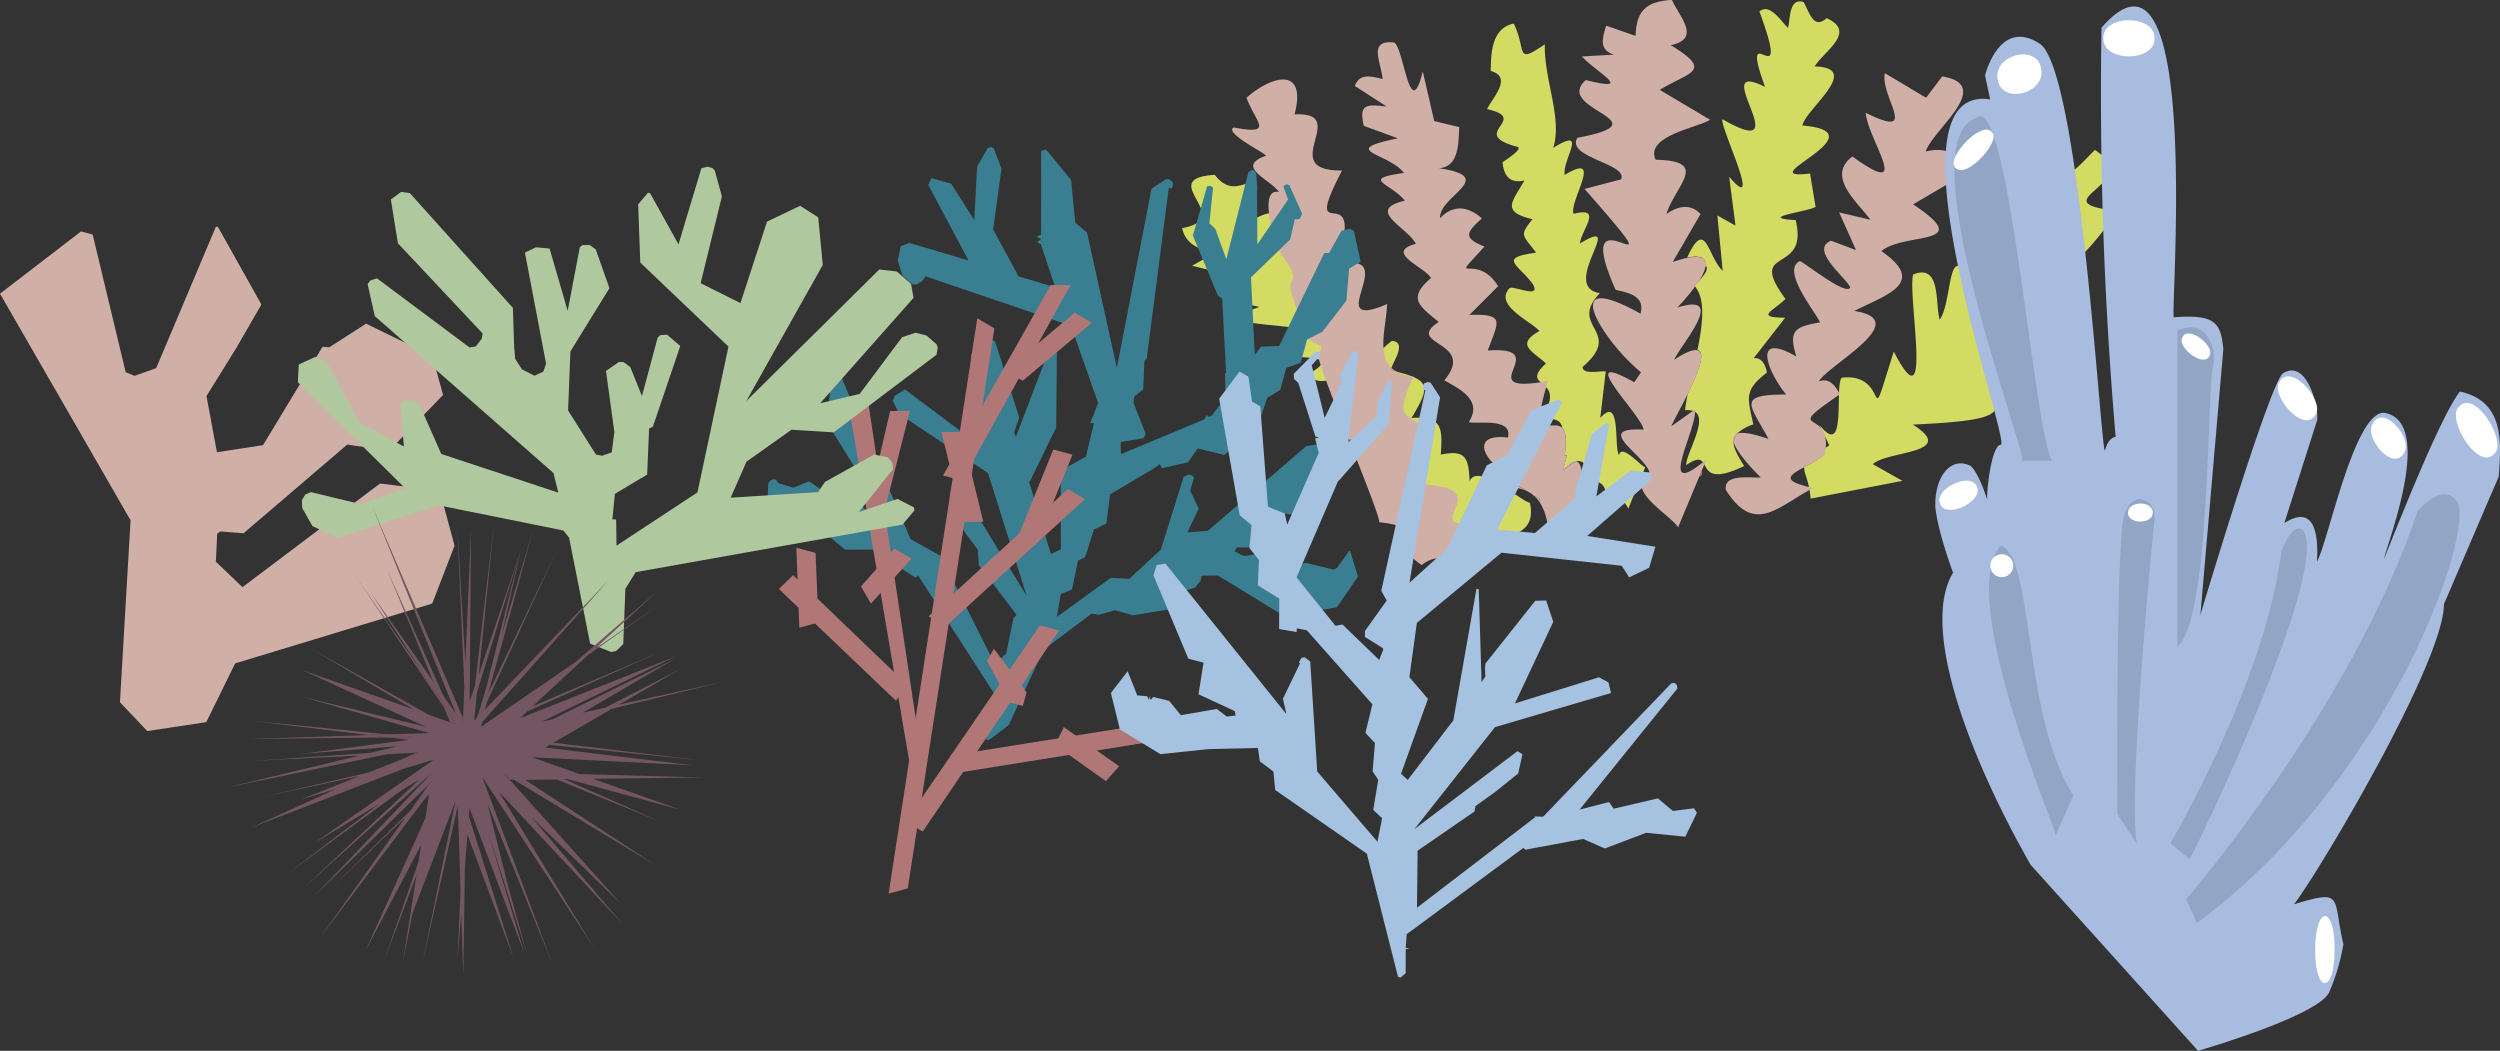 <svg id="Layer_1" data-name="Layer 1" xmlns="http://www.w3.org/2000/svg" xmlns:xlink="http://www.w3.org/1999/xlink" viewBox="0 0 562.76 236.54"><rect x="0" y="0" width="562.76" height="236.54" fill="#333333" stroke="none"/><defs><radialGradient id="radial-gradient" cx="6004.48" cy="-5125.19" r="0.01" gradientTransform="translate(3682 -2699.92) rotate(180) scale(0.55)" gradientUnits="userSpaceOnUse"><stop offset="0" stop-color="#ca9995"/><stop offset="0.51" stop-color="#d0afa7"/><stop offset="1" stop-color="#cac4c1"/></radialGradient><radialGradient id="radial-gradient-2" cx="380.91" cy="59.92" r="0.01" gradientTransform="matrix(1, 0, 0, 1, 0, 0)" xlink:href="#radial-gradient"/><radialGradient id="radial-gradient-3" cx="6043.92" cy="-5056.43" r="0.01" xlink:href="#radial-gradient"/></defs><path d="M463.54,61.16a3.26,3.26,0,0,1,3.83,2.27c-4.31,4.89-9.69,6.12.91,6-4.29,4.8-22.54,8.38-10.69,16-15.8,5.9,2.33,8.83-27,10.15,10.4,6.57-5.9,5.86-9,8.91l6.65,3.75-20.66,4c-.06-.72-.15-1.37-.25-1.94a5.67,5.67,0,0,0-.12-.62h0c-.49-2.4-1.2-3.53-1.06-4.54a23.48,23.48,0,0,0,4.47-2.79,13.12,13.12,0,0,0,.22-1.49l.94-.61-2.2-4.6c4.61,5.87,4.23-1.66,4.38-6.79,0,0,0-.07,0-.1.06-1.77.18-3.24.62-3.74,11.32-1.35,5.23,14.5,11.72-5.88,9,17.46,3.06-12.44,4.35-17.35,6.43-2.62,4.87,6.79,6,10.16,3.1-4.43,1.42-20.34,8.08-6.69-2-24.84,6.62,3.4,8.1-23.43,7.57,12.76,5.24-4.42,7.74-8.89,3.89,9.3,5.14,6.67,11,.81,11.69,7.74-13.23,11.68,5.12,13.74C474.07,51.32,468.05,59.48,463.54,61.16Z" style="fill:#d3db62"/><path d="M406.33,109.45v0l0,.94a2,2,0,0,0,0-.22V110c0-.2,0-.43,0-.6a.92.92,0,0,1,0-.24C406.24,109.13,406.27,109.19,406.33,109.45Z" style="fill:#e56e4b"/><path d="M405.72,28.25c18.25,1.57-12.47,12.53,1.73,10.81l1.24,7.49c-1.1,1-13.72,2.46-4.48,3,3.08,12.63-11.31,5.51-2.29,17.74-2.76,2.74-7,4.18-.06,4.22l-7.11,9.13c1.94-.24,2.69,1.69,3,3.22-5.22,4-4.38,5.68-3.06,11.68a9.93,9.93,0,0,0-3.61,2,2.69,2.69,0,0,0-.85,2.13,0,0,0,0,0,0,0c.07,1.38,1,3,2.39,5.23-7.32,3.54-8.12,1.19-9-.37-.11-.18-.21-.36-.32-.51-.56-.72-1.39-.92-3.74.68,0-2.64,4.89-10.18,2-12a2.2,2.2,0,0,0-.56-.24,4.63,4.63,0,0,0-1.69-.11c.13-1.17.35-2.44.62-3.78,0,0,0,0,0,0,2.22-4.47,4.21-9.3,2.17-9.81,1.22-5.87,1.85-11.46-.57-14.29l-.09-.11.71-.78c1.83-2,2.51-3.06,1.75-3.87.17-1.51-.84-2.35-4-1.75l-.11,0c4.25-9.19,4.55-.21,8,3l-1.2-12.46,4.08,2.28-1.43-11c8,9.39-2.43-12-1.49-12.94,17.74,10.23-3.91-14.08,9.57-7.27-6.3-17.37,6.44,4-1.27-17,2.38-2,5,2.4,6.43,3.7.54-1.77.13-6.9,3.52-5.8,1.29,2.14,2.15,6.32,5.19,3.62,6.87,3.1-.57,7.4-2.7,10.86C419.35,15.25,406.53,24.47,405.72,28.25Z" style="fill:#d3db62"/><polygon points="380.7 72.2 381.25 71.2 380.7 72.2 380.7 72.2" style="fill:#e56e4b"/><path d="M382.53,107.35l.6-1.43C383.27,106.7,383,107.17,382.53,107.35Z" style="fill:#e56e4b"/><path d="M396.4,93.05a.3.3,0,0,1,0-.21C396.42,93,396.42,93,396.4,93.05Z" style="fill:#e56e4b"/><path d="M370.35,105.17l-3.81,9.31c-1.58-3-2.62-2.58-4.78-.47-.18-2.41,0-5.1-2.37-5.56a.53.53,0,0,0-.12,0,4.53,4.53,0,0,0-1,0c-.32-2.7-2.13-.66-1.4-3.71a1.77,1.77,0,0,0-2-.9c-1.08.26-2.17,1.39-3.07,2l0,0s.94-3.32.94-3.32a1.65,1.65,0,0,1-.53,0c.51-3.68.18-5.4-.53-6.18-.26-1.51-1.4-2.5-4.88-1.8l-.14,0,.11-.17c2.94-4.26,2.34-6.06,1.25-7.23-.4-.43-.88-.78-1.26-1.14-1-.87-1.35-1.79,1.24-4.2-3.13-2.83-6.91-4.21-1.47-7.29-1.85-2.19-10.44-5.85-6.67-9.69,1.13-.47,7.23,2.55,5.13-.94-3.3-4.44-7.86-5.83.79-7-2.94-4-3.91-3.72-.81-7.53-7.19-1.73-4.54-3.88-1.81-8.73-3.28.73-4.64-1-4.93-4.09.35-.31,4.3-2.69,3.52-3.43-11.72-3,3-6.28-7-8.54,1.18-2.54,5.88-7.16.81-8.6.08-4.16.23-9.61,5.19-10.66,3,6.08.13,9.36,7,4.67-.22,7.93,4,16.58,1.89,23.32,8.11-5.08,1.93,2.81,2.59,6.09,9-5.53.88,6,2,8.75,6.78-1.72,1.7,3.62,1.43,6.68,10.88-6.67-4.84,9.7,4.48,11.18-7.35,7.65,5.6,8.48-3.9,16.61,0,1.87,4.27.79,5.22,1l-1.23,10.49c4.8-5.38,3,6.81,4.23,8.35C365,99.72,369.51,105.09,370.35,105.17Z" style="fill:#d3db62"/><path d="M370.57,102.68l-.23-.29C370.48,102.52,370.57,102.62,370.57,102.68Z" style="fill:#e56e4b"/><path d="M301.87,84.89c-2.74.61-5.72,2-7.12-.81,8.57-5-4.89-2.74-6.48-4.68l4.56-5.07c-2.46-1.67-22.3-.77-9.31-5.24-4.74-1-14.69-3.1-3.86-6.46l-11.32-2.81s5.79-3.26,5.5-3.25c-3.44,0-7-1.51-7.73-5.22,12.38-2.24-6.34-11.13,7.34-12,5.69,7.45,10-5.25,8.74,10.06,6.75-3.9,8.68.44,4.77,6.06a12.85,12.85,0,0,0,4.15-.56C293.31,63,297.58,74.2,301.87,84.89Z" style="fill:#d3db62"/><path d="M331.35,122.33l-.31.08a4.73,4.73,0,0,0,0-1.06,2.61,2.61,0,0,0-.35-1.2h0a2.45,2.45,0,0,0-1.62-1.07,11.35,11.35,0,0,0-2.6-.2c-.52,0-1,0-1.54,0,0-.34,0-.68,0-1h0c0-.29,0-.58,0-.86v0c.42-1.6,2.25-3.77.26-5.28-.27-2.07-1.65-3-6.42-1.89a13,13,0,0,1-.49-3.14c2.19-12.88-3.77-10-4.38-13.39l2.37-6.15-.6-.3c-3.64-1.85-6.16-3.39-6-5.5.11-1.28,1.21-2.76,3.64-4.65,3.64.36,0,4.92-.23,6.62,8.55,2.09,9.38,3.07,4.64,10.75,7-.5,7,2.24,6.61,8.25,5.74-1.2,6.22.82,6.5,6,.95-2.54,4.73-.59,8.12,1.56.87.54,1.71,1.1,2.47,1.6h0c.67.44,1.26.84,1.77,1.14,0,0,0,0,0,0a5.54,5.54,0,0,0,1.21.56,8.61,8.61,0,0,1,.17,1.06h0C345.47,121.53,336.62,120.94,331.35,122.33Z" style="fill:#d3db62"/><path d="M402.77,99.12h0Z" style="fill:url(#radial-gradient)"/><path d="M414,88.74s0,.07,0,.1l0,0Zm-6.64,21.55.79-.43-.91-.19A5.67,5.67,0,0,1,407.35,110.29Zm-1.11-.86c0,.17,0,.4,0,.6v.16a2,2,0,0,1,0,.22l0-.94v0l-.08,0Zm0,.13v.25c0-.12,0-.24,0-.34A.28.28,0,0,1,406.26,109.56ZM396.4,93.05s0-.09,0-.21A.3.3,0,0,0,396.4,93.05Zm-6.13,6.66a2.69,2.69,0,0,1,.85-2.13C390.08,97.85,389.9,98.64,390.27,99.71Z" style="fill:#d0afa7"/><path d="M430.66,46l11.44-6.72c-.88-4.85-4-6.25-8.61-5.19,1.49-4.81,15.57-14.92,3.71-16.89L433.57,22l-9.28-5.53c-1.1,5.45,8.14,15.09-4.32,8.92.48,6.06,11,19.93-3,9.83-6,4.6,1.27,10.33,4.07,14.25L414,47.81l3.8,8.49-5.63-2.11c-4.94,2.06,3.48,8.34,4.32,10.53-.9,2-10.42-5.74-11.35-5.95-4.3,2.08,3.64,11.61,4.56,13.8-5.76,1-7.14,1.85-5.34,7.68-10.46-6-6.12,4-2.27,8.56-11.35,0-8.12,2.24-4,10-3.62-1.25-5.8-1.57-6.94-1.26a2.69,2.69,0,0,0-.85,2.13,0,0,0,0,0,0,0c.71,2.1,3.48,5.26,6.05,7.79-2,.21-8.42-1-7.86,2.8,6.27,10,11.45,4.09,18.89,0a5.67,5.67,0,0,0-.12-.62h0l-.9-.21v0l0,.94V110c0-.2,0-.43,0-.6-5.38-1.39-3.19-2.65-.07-4.31a23.48,23.48,0,0,0,4.47-2.79,13.12,13.12,0,0,0,.22-1.49c.84-8.9-10-3,3.12-12,0,0,0-.07,0-.1-.93-1.9-2.34-3.74-4.67-2.85C411.55,82.1,431,72.07,417.4,70c7.27-3.7,16.51-6.27,6.11-13.47C428.77,52.12,445,55.57,430.66,46ZM396.4,93.05a.3.3,0,0,1,0-.21C396.42,93,396.42,93,396.4,93.05Z" style="fill:#d0afa7"/><path d="M380.93,59.92h0Z" style="fill:url(#radial-gradient-2)"/><path d="M381.22,61.56h0Z" style="fill:url(#radial-gradient-3)"/><path d="M370.34,102.39l.23.29C370.57,102.62,370.48,102.52,370.34,102.39Zm11.22-10.2-.52.37a2.2,2.2,0,0,1,.56.24A3.74,3.74,0,0,0,381.56,92.19Zm-.07-27.75.09.11.62-.89Zm1.87,39.64c.11.15.21.33.32.51l.5-1.19Z" style="fill:#d0afa7"/><path d="M380,58a24.84,24.84,0,0,0-3.48,1s6.27-10.81,6.27-10.81c-2.25-2.48-5.24-1.76-7.69,0,2.13-6.59,9.87-12-2.4-12.23-2.53-5.34,9.62-7.26,12.25-9l-11.33-6.73c6.68-4.09,12.26-4.1,2.47-10.06,7-1.46,1.92-6.41.27-10.19-5.66.35-8,2.28-8.19,8.1l-6.62-2.3c-.82,2.79-1.72,5.42,1.75,6.52l-7.2.41c3.1,3.5,12.21,8.17.87,5.31-7.56,6.74,18.26,9.21-1.91,13-2.6,4.48,11.49,5.8,9.84,9.36l-8.21,2.15c24,27.36-4.35-2.71,7,22.72,3,.67,6.67,1.42,5.59,5.36-13.3-7.41-12.14-1.59-7.53,4.9a0,0,0,0,0,0,0,44.18,44.18,0,0,0,7.64,8.3s-1.5,2.25-1.5,2.25c-14.16-7.94,1.71,7.4,2.1,10.65-11.9-.62.83,6,1.43,10-6.27,3.27,4.82,9.33,6.32,12l4.75-11.37.6-1.43.55-1.33c-.11-.18-.21-.36-.32-.51-10.07,8.12-1.88-6.46-1.76-11.28a2.2,2.2,0,0,0-.56-.24c-1.29.93-4.57,3.26-4.77,3.4.46-1.18,2.13-4.14,3.7-7.29,0,0,0,0,0,0,2.22-4.47,4.21-9.3,2.17-9.81-.89-.23-2.54.36-5.26,2.14,1.66-3.58,12.16-15.33.74-11.77a46.12,46.12,0,0,0,3.95-4.66l-.09-.11.71-.78A10.15,10.15,0,0,0,384,59.79C384.12,58.28,383.11,57.44,380,58Z" style="fill:#d0afa7"/><path d="M370.34,102.39c.14.13.23.23.23.29Z" style="fill:#d0afa7"/><path d="M380.9,59.93h0Z" style="fill:#d0afa7"/><path d="M359.39,108.45l-3.31,15.24c-1.89-3-4.16-4.43-7.21-1.79-.28-3.19-.71-6.36-2.19-8.68,0,0,0,0,0,0a8.61,8.61,0,0,0-.17-1.06,5.54,5.54,0,0,1-1.21-.56s0,0,0,0a6.81,6.81,0,0,0-1.77-1.14h0c-.76-.5-1.6-1.06-2.47-1.6,1-.84,2.3-2,1.58-2.58-4.79,2.56-14.71-9.11-3.2-7.79,1.09-4.48-6.53-3-8.82-3.45,3.16-4.92-1.81-7.36-5.5-9.42,7.43-8.89-9.18-7.9-1.27-13.14-4.37-3.66-7.1-5.27-1.73-9.9-1.35-2.47-10.65-5.75-3.41-7.69-1.82-3.69-11.55-7.61-2.47-9.72-3.13-3.92-10.21-4.88-.19-6.23-3.39-4.52-15.15-5-1.37-7.8L307,28.34c-1.23-5.15.89-4.83,5.15-4.36l-7.16-4.62c1-3,3.95-2.15,6.23-1.57-.18-3.47-3.55-9,2.69-8.2,2.22,1.85,3.48,18.33,6.36,6.47l2.58,11.19,5.64,1.37c-.22,3.31.06,9-4.6,9.24,13.59,2-.06,6.2.28,11.25,3-3.16,6.36-2.66,9.42.06-3.5,3.12-4.36,4.38.57,6.33-8.56,9.48-1.93.81,3.07,8.92l-6.45,6.47c8.39-.33,6.37,1.72,4.13,8,15-1-3.5,9.51,11.88,7.15.38.36.86.71,1.26,1.14-1.15,3.9-1.45,6.06-1.25,7.23l-.11.17.14,0c.53,2.44,3.46.22,4.88,1.8.71.78,1,2.5.53,6.18a1.65,1.65,0,0,0,.53,0s-.94,3.31-.94,3.32l0,0c.9-.63,2-1.76,3.07-2,2.54.72-.08,12.51,4.39,4.65A.53.53,0,0,1,359.39,108.45Z" style="fill:#d0afa7"/><path d="M341,108.84c.87.54,1.71,1.1,2.47,1.6a9.89,9.89,0,0,0-3.33-.77A5.29,5.29,0,0,1,341,108.84Z" style="fill:#d0afa7"/><path d="M346.51,112.15a8.61,8.61,0,0,1,.17,1.06,6.93,6.93,0,0,0-1.38-1.62A5.54,5.54,0,0,0,346.51,112.15Z" style="fill:#d0afa7"/><path d="M346.75,94.4a.7.7,0,0,0,0,.14l-.14,0Z" style="fill:#d0afa7"/><path d="M346.74,86c.53-.07,1.09-.17,1.7-.28-.16.5-.3,1-.44,1.42C347.6,86.74,347.12,86.39,346.74,86Z" style="fill:#d0afa7"/><path d="M354.88,103.77c-1.08.26-2.17,1.39-3.07,2C353.29,104.1,354.25,103.58,354.88,103.77Z" style="fill:#d0afa7"/><path d="M311.76,80.3c-.19,2.11,2.33,3.65,6,5.5l.48-1C314.2,84.34,312.43,82.63,311.76,80.3ZM327,116.84c0,.34,0,.68,0,1,.5,0,1,0,1.54,0C327.51,117.66,327.08,117.3,327,116.84Zm5.44,1.19c-.48,0-.92,0-1.32,0a2.45,2.45,0,0,1,1.62,1.07Q332.54,118.6,332.39,118Zm1,3.3c-.09-.32-.19-.65-.3-1a4.73,4.73,0,0,1,0,1.06Z" style="fill:#d0afa7"/><path d="M328.94,129.58c-2.22-3.78-5.09-5.29-8.93-2.39-8.92-6.14,1.9-8.29-9.57-9.65.73-.93-14.76-37.1-13.76-38.1,2.46-2.46-1.41-1.06-2.64-4.28-1.75-4.56-4.36-10.72-3.36-11.72,1.91-1.91-3-6.35-3.57-8.53-2.06-7.5-2.33-12.34.78-11.69-1.87-2.84-10.05-5.65-2.92-8.16-.25-.69-9.39-5.07-7.29-6.37,9.25,1.69,5.1-.92,2.91-6.68,5.86-5.15,13.63-7,10.82,3.74,13-.66-4.45,12.82,10.7,12.62-9.9,19.05,5.64-.31-1.21,21.27,15.48-3.77-4.14,15.42,11.36,8.8-.19,3.92-1.47,8.52-.5,11.86-.19,2.11,2.33,3.65,6,5.5-1.56,3.45-2,5.31-1.77,6.45.61,3.37,6.57.51,4.38,13.39-.17,1-.39,2.12-.67,3.33,4.25.23,6.49.87,7.58,1.7,2,1.51.16,3.68-.26,5.28v0a1.82,1.82,0,0,0,0,.86h0c0,.34,0,.68,0,1,.5,0,1,0,1.54,0a11.81,11.81,0,0,0,2.6.2,2.45,2.45,0,0,1,1.62,1.07h0c.11.41.24.81.35,1.2a4.73,4.73,0,0,1,0,1.06l.31-.08C334.57,125.33,335.14,128.37,328.94,129.58Z" style="fill:#d0afa7"/><polygon points="235.15 33.69 235.58 33.78 241.11 40.55 242.05 50.13 244.69 52.34 251.41 82.83 259.2 42.52 262.48 40.31 263.22 40.38 263.86 40.87 264.04 41.42 263.9 42.18 263.6 42.46 263.11 42.27 258.13 80.71 257.62 81.23 257.34 87.67 255.33 89.25 255.16 90.73 257.89 97.62 257.42 98.66 252.42 99.47 252.24 99.71 252.34 102.23 271.17 94.36 271.33 93.87 271.43 93.87 271.62 93.51 271.74 93.51 272.14 93.84 272.8 93.54 274.49 91.28 275.93 90.59 275.75 84.03 276.02 83.99 276.02 84.39 275.12 67.22 275.01 67.21 274.12 66.46 268.52 53.02 271.73 41.91 272.52 41.85 273.07 42.23 272.23 50.26 273.56 51.51 276.05 58.36 281 38.85 281.75 38.26 282.28 38.37 282.78 39.04 283.05 42.72 282.97 42.52 283.03 55.01 289.97 44.9 288.91 42.06 289.12 41.71 289.68 41.48 290.25 41.72 293.12 48.12 292.61 49.23 292.03 49.4 291.5 49.29 290.41 53.91 281.6 62.44 282.47 80.16 282.57 79.72 283.87 78.02 287.96 77.89 287.95 77.86 298.1 56.95 299.51 56.96 299.08 56.96 299.23 56.88 301.96 51.95 303.82 51.52 304.75 51.92 306.29 58.88 303.69 60.49 303.08 67.67 297.71 74.64 294.23 76.43 292.79 81.67 289.54 82.82 288.18 87.77 285.26 89.54 283.46 94.94 282.48 95.89 277.95 96.04 276.65 101.5 275.58 102.42 269.62 100.94 267.41 104.08 261.55 105.4 261.1 104.56 260.95 104.56 259.81 105.38 259.82 105.41 249.87 111.28 249.06 117.85 246.24 119.22 244.52 124.65 244.57 124.81 244.57 124.45 244.2 125.45 242.66 126.2 241.31 132.71 238.78 133.73 237.89 138.88 250.06 130.07 254.22 130.28 261.3 123.75 266.45 107.31 267.53 106.86 268.05 106.89 268.56 107.21 268.76 107.55 267.91 110.43 269.83 114.48 267.27 119.88 267.33 119.83 271.92 119.47 294.09 100.39 305.63 98.71 306.67 99.81 305.92 102.99 292.9 116.13 289.23 115.61 288.76 115.86 287.59 122.37 286.56 123.18 278.45 123.23 277.87 124.06 279.48 124.95 279.6 124.96 279.52 124.96 280.27 125.16 282.83 124.71 289.54 128.82 293.81 126.66 300.18 128.22 301 127.82 303.69 124.03 303.87 123.97 303.91 123.98 305.68 129.8 300.95 136.7 289.17 138.73 274.17 129.56 270.5 129.57 270.25 130.73 269.03 132.24 264.97 133.59 263.45 137.13 255.03 138.51 250.96 137.37 247.3 138.4 245.76 138.11 235.15 146.06 235.01 146.06 227.07 163.21 222.56 166.65 222.16 166.53 221.62 165.99 224.34 156.96 206.65 129.51 206.1 130.06 196.41 123.72 190.24 123.73 181.97 116.87 182.04 116.92 173.46 114.64 172.78 113.22 172.94 108.67 173.63 108 173.87 107.96 173.86 107.96 174.47 107.83 175.24 108.77 178.6 109.79 182.14 108.36 190.49 114.08 190.64 114.08 192.63 112.96 197.85 116.97 192.12 105.79 192.18 104.83 186.25 95.3 187.23 83.04 187.93 82.7 188.14 82.72 188.61 83.08 204.97 121.36 211.71 125.12 224.41 150.44 225.19 148.34 226.49 147.14 228.13 139.2 228.82 138.38 220.33 127.22 220.12 123.74 217.34 120.04 217.36 120.05 213.88 114.17 214 110.67 214.51 109.79 214.95 109.53 216.28 109.98 231.1 134.12 222.4 106.48 202.4 93.16 200.97 90.23 201.41 89.09 203.71 87.68 220.13 99.96 218.61 79.9 221.76 76 222.59 76.06 224.01 76.91 229.43 93.96 228.28 97.31 228.67 98.37 235.85 79.53 236.65 79.06 236.82 79.06 237.3 78.71 237.91 79.39 237.75 96.24 231.87 108.27 231.69 108.36 231.64 108.36 236.55 124.7 238.81 123.66 238.76 105.92 244.43 102.8 246.26 95.27 245.42 95.25 247.19 90.72 241.07 73.31 241.03 73.32 208.35 62.21 207.59 63.31 206.33 64.03 205.44 64.03 203.15 62.02 202.09 58.66 202.75 55.47 204.61 54.66 218.07 58.65 218.01 58.61 208.97 41.64 209.65 40.1 214.12 41.34 219.3 49.53 219.96 37.48 222.33 33.36 223.01 33.08 223.66 33.35 225.44 37.95 223.56 51.66 229.29 62.21 237.06 64.53 237.47 64.47 234.34 55.12 234.37 55.06 234.37 54.99 233.52 54.57 233.52 54.49 234.37 53.78 233.52 53.46 233.52 53.14 234.35 52.83 234.37 42.8 234.38 43.57 234.35 34.02 235.15 33.69 235.15 33.69 235.15 33.69 235.15 33.69" style="fill:#397f91"/><polygon points="48.6 51.03 35.16 82.86 30.28 84.61 28.29 83.78 20.86 52.8 18.24 52.09 0 66.11 29.39 117.12 27 158.07 27 158.07 27.01 158.08 27.01 158.08 27.01 158.08 33.14 164.56 46.43 162.56 52.94 149.33 97.29 135.87 102.32 122.84 99 110.5 85.54 108.84 54.58 132.17 48.59 126.44 48.89 120.15 49.59 119.63 54.81 120.05 78.16 100.08 87.61 101.44 99.74 88.91 97.32 80.14 82.41 72.86 74.11 78.18 72.61 78.06 59.21 100.2 48.84 101.8 46.48 89.16 53.35 78.08 53.34 78.08 58.84 68.55 49.06 51.07 48.6 51.03" style="fill:#d0afa7"/><polygon points="204.34 199.99 223.84 73.92 219.99 71.65 200.03 201.16 204.34 199.99" style="fill:#b17777"/><polygon points="234.11 140.75 203.87 184.91 207.71 187.19 238.42 141.92 234.11 140.75 234.11 140.75" style="fill:#b17777"/><polygon points="255.26 163.48 213.9 170.09 216.36 173.82 257.73 167.2 255.26 163.48 255.26 163.48" style="fill:#b17777"/><polygon points="251.92 172.49 239.47 163.68 237.5 167.69 248.95 175.83 251.92 172.49 251.92 172.49" style="fill:#b17777"/><polygon points="231.08 155.86 223.74 146.04 222.17 148.78 227.21 158.09 230.25 158.91 231.08 155.86 231.08 155.86" style="fill:#b17777"/><polygon points="207.53 170.96 195.49 90.85 191.18 92.01 205.26 174.81 207.53 170.96 207.53 170.96" style="fill:#b17777"/><polygon points="203.99 153.92 178.51 129.46 175.33 132.59 201.71 157.77 203.99 153.92 203.99 153.92" style="fill:#b17777"/><polygon points="184.24 140.13 183.58 124.46 179.27 123.29 179.93 141.29 184.24 140.13" style="fill:#b17777"/><polygon points="201.34 123.48 193.82 132.01 196.05 135.88 205.19 125.75 201.34 123.48 201.34 123.48" style="fill:#b17777"/><polygon points="204.83 92.5 200.37 92.52 195.38 114.12 198.52 117.3 204.83 92.5 204.83 92.5" style="fill:#b17777"/><polygon points="240.39 110.08 209.02 138.75 212.87 141.02 244.23 112.35 240.39 110.08 240.39 110.08" style="fill:#b17777"/><polygon points="241.41 102.35 237.1 101.18 228.93 121.41 233.24 122.57 241.41 102.35 241.41 102.35" style="fill:#b17777"/><polygon points="240.98 64.16 236.51 64.18 212.28 107.03 216.59 108.2 240.98 64.16 240.98 64.16" style="fill:#b17777"/><polygon points="221.35 117.46 216.4 97.23 211.93 97.25 216.88 117.47 221.35 117.46" style="fill:#b17777"/><polygon points="241.92 70.38 226.37 83.44 230.22 85.71 245.77 72.66 241.92 70.38 241.92 70.38" style="fill:#b17777"/><path d="M494.79,236.54s27.15-7.83,29.54-13.22a47.16,47.16,0,0,0,3.18-10.76c-2.51-10.63.29-12.48-11.13-9,4.85-6.05,33.68-54.15,33.77-67.58l12.33-28.71c.42-7,1.7-16.86-8.75-19.13-4.61,6-14.11,30.43-17.08,37.67.63-3.3,11.64-31,0-32.89-6.75-.21-12.56,29.13-15.1,33.49.24-3.93.37-13.59-7.34-8.66l7.34-23c.62-2-1.94-14.13-7.56-10.76-2.78,1.2-18.67,54.42-18.67,54.42l5.16-59.8c-.55-5.92-1.81-7.92-11.12-7.18-1,1,6.76-91.74-16.3-65.19a903.07,903.07,0,0,0,3.18,92.1s-1.59,0-2.38,3-5.56-85.52-14.7-91.5S446.84,17,446.84,17L448,22.38C423,18.54,452.6,99,450.41,100.13c-2.33,0-3.44,12.43-3,12.62,0,0-1.79-6-3.77-7.84-4.27-2.24-8.09,2-8,9,.4,5.38,4,15,4,15-7.94,13.21,5.37,44.67,17.49,65.79" style="fill:#a7bcdf"/><path d="M492.14,202.39s37.35-43.06,52.06-87.31c0,0,6-7.18,9.14-1.8,3.09,9.25-17,63.78-58.82,94.49Z" style="fill:#92a5c4"/><path d="M462.73,188c.62-.19-22.74-54-12.32-65.19,7.6,2.93,4.75,38,16.3,56.22Z" style="fill:#92a5c4"/><path d="M476.64,183.25s-.4-62.79,1.59-67.57c2-5.61,7.2-3.25,6.76,1.19-.4,3.59-6,61-4,73Z" style="fill:#92a5c4"/><path d="M455.18,103.72c1.14-2.15-26-71.91-10.33-77.15,7.36-6.7,13,71.24,17.09,77.15Z" style="fill:#92a5c4"/><path d="M488.56,189.83s21.46-36.48,25-65.78c0,0,2.38-6.58,4.77-4.79,6.21,7.11-18.81,61.38-25.44,74.16Z" style="fill:#92a5c4"/><path d="M445.12,109.91c.93,3.22-7.57,7.22-8.49,3.16C435.7,109.85,444.2,105.85,445.12,109.91Z" style="fill:#fff"/><path d="M448.56,30c1.59,2.26-6.62,11-8.61,7.47C438.36,35.22,446.57,26.46,448.56,30Z" style="fill:#fff"/><path d="M459.52,15.79c.72,5.41-9.27,7.89-9.87,1.82C448.93,12.2,458.92,9.72,459.52,15.79Z" style="fill:#fff"/><path d="M485,8.63c.12,5.42-11.66,5.42-11.53,0C473.33,3.2,485.11,3.2,485,8.63Z" style="fill:#fff"/><path d="M453.19,127.34a2.58,2.58,0,1,1-5.16,0A2.58,2.58,0,1,1,453.19,127.34Z" style="fill:#fff"/><path d="M484.59,115.38c.06,2.71-5.63,2.71-5.57,0S484.65,112.66,484.59,115.38Z" style="fill:#fff"/><path d="M521.3,93.25c-2.51,4.71-10.15-4.12-8.26-7.18C515.56,81.36,523.2,90.19,521.3,93.25Z" style="fill:#fff"/><path d="M541.25,101.77c-2.47,4.76-9-3.16-7.22-6.28C536.49,90.73,543.08,98.66,541.25,101.77Z" style="fill:#fff"/><path d="M561.7,101.88c-3.51,4.75-10.86-7.2-8.38-10.08C556.82,87.05,564.18,99,561.7,101.88Z" style="fill:#fff"/><path d="M490.15,74.41c6.5-3,8.94,3.92,8,8.37-1.35,3.19-.42,56.67-8,62.8Z" style="fill:#92a5c4"/><path d="M497.45,79.93c-1.21,3.12-7.27-1.67-6.25-3.86C492.4,73,498.47,77.74,497.45,79.93Z" style="fill:#fff"/><path d="M525.52,213.75c.06,10.07-4.44,10.07-4.37,0S525.58,203.69,525.52,213.75Z" style="fill:#fff"/><polygon points="350.98 89.92 350.98 89.92 344.77 92.3 339.19 102.55 334.69 104.73 325.78 123.48 325.78 123.2 325.77 123.49 317.28 131.17 324.17 89.44 322.06 86.17 321.39 85.98 320.57 86.32 320.29 86.77 320.38 87.81 320.86 87.8 310.93 133 312.15 135.18 307.25 142.04 307.24 143.37 311.31 145.92 311.38 146.21 310.47 148.56 302.2 140.58 300.62 140.87 291.86 129.97 301.25 108.19 301.36 108.22 312.69 95.33 313.29 85.87 312.58 85.54 310.05 90.52 310.48 90.88 310.48 90.9 309.63 91.08 309.63 91.29 310.03 91.31 309.89 93.45 303.49 99.64 305.75 79.77 305.26 78.96 304.67 78.89 302.49 82.64 302.63 82.49 301.61 84.57 301.98 86.58 301.13 87.02 301.13 87.45 301.35 87.56 298.19 94.07 295.28 82.24 297.26 79.97 296.94 79.27 296.15 79.18 291.23 84.13 291.31 85.33 292.25 86.18 292.32 86.18 292.19 86.02 296.1 98.24 296.88 98.59 296.88 98.61 296.03 98.67 296.85 101.93 289.76 118.09 289.21 115.61 285.42 114.05 283.7 91.47 281.84 90.39 281.02 84.78 279.02 83.64 274.44 89.76 279.06 115.98 281.73 118.22 281.24 123.35 283.38 126.05 283.15 131.77 287.97 134.76 287.93 141.6 291.88 142.28 291.92 141.43 294.18 141.89 308.93 158.55 307.36 164.97 309.51 167.26 308.98 173.62 310.25 175.55 309.12 182.31 311.12 184.19 310.07 189.48 296.51 173.67 294.94 148.91 293.69 147.96 293 148.07 292.39 149.06 292.63 149.34 288.79 157.3 289.58 160.76 262.34 126.86 260.39 127.19 259.64 129.49 267.49 148.27 270.92 149.16 269.79 156.29 277.93 160.06 278.16 161.06 276.18 161.3 273.87 159.59 265.82 160.99 263.18 157.77 259.59 156.89 259.02 157.58 258.78 156.73 258.63 157.58 258.25 156.73 255.99 156.53 253.86 151.14 253.82 151.13 250.07 155.99 252.08 164.19 261.2 169.76 271.99 168.63 271.95 168.63 283.16 168.36 283.59 171.38 286.64 173.67 287.06 177.84 307.68 192.16 314.7 219.91 315.31 220.03 316.42 219.08 316.44 213.65 317.28 213.49 316.43 213.35 316.65 210.3 342.9 190.88 343.38 191.27 356.37 188.85 361.25 191 370.61 187.44 370.52 187.46 379.38 188.35 381.98 182.95 381.34 181.94 376.58 182.55 373.19 179.72 363.25 182.04 362.19 180.54 355.57 182.25 377.58 154.99 377.5 154.28 376.97 153.71 376.2 153.83 347.36 183.85 345.48 183.78 345.45 183.93 345.61 183.93 318.97 204.33 319.11 191.49 331.9 182.68 332.14 181.45 336.41 178.39 336.39 178.4 341.75 174.12 342.71 169.8 341.6 169.08 318.39 186.64 336.53 163.68 362.65 156 362.07 153.62 359.92 152.46 341.02 158.34 349.65 139.97 348.05 135.18 345.6 135.23 334.36 149.38 334.28 150.59 334.28 150.58 334.35 152.31 333.51 153.53 332.87 132.62 332.36 132.54 327.16 162.08 327.2 162.09 316.89 175.56 315.38 174.17 321.44 157.32 317.26 152.43 318.94 140.22 337.99 124.42 365.06 127.36 366.73 129.97 371.23 127.81 372.64 123.07 357.29 120.65 371.72 108.03 371.63 106.36 367.05 105.94 359.35 111.74 362.21 95.64 361.67 95.14 358.37 97.65 354.68 110.35 353.83 110.48 354.68 110.63 354.64 112.11 345.51 119.99 337.02 119.2 351.61 90.52 350.98 89.92 350.98 89.92 350.98 89.92 350.98 89.92" style="fill:#a5c2e0"/><polygon points="159.29 37.52 157.88 37.89 152.73 55.01 146.34 43.49 145.87 43.37 143.65 46 144.13 59.11 163.98 78.02 157 110.84 138.78 122.83 138.7 116.94 137.85 116.9 137.85 116.9 138.41 111.17 145.68 106.83 146.11 96.47 146.98 96.01 153.13 77.88 150.17 75.35 148.64 75.44 148.05 75.98 144.51 89.15 141.89 82.65 140.41 81.52 139.33 81.48 136.41 83.49 138.28 97.15 138.33 96.96 137.71 101.82 135.53 102.59 134.15 102.32 127.88 92.41 128.4 79.11 137.19 64.86 134.09 56.11 132.72 55.15 131.15 55.17 130.52 55.63 127.79 69.98 123.71 55.94 120.65 55.67 118.16 56.85 122.92 81.86 122.31 83.65 120.32 84.58 117.48 83.13 115.97 80.76 115.76 78.29 115.76 78.69 115.45 69.3 92.25 43.46 90.3 43.2 87.98 44.91 89.57 54.76 108.65 75.07 108.44 76.25 107.12 77.97 105.7 78.22 84.85 62.65 83.39 63.12 82.75 63.95 84.36 71.15 124.59 106.48 125.67 110.89 99.34 102.19 94.22 90.63 91.35 89.99 90.15 90.92 90.91 100.51 80.75 94.99 73.56 81.33 71 80.33 67.25 82.05 67.04 86.03 91.38 110.08 91.19 110.08 91.08 110 90.82 110.15 90.76 109.23 90.68 109.23 90.61 110.15 81.18 113.48 69.97 110.77 68.7 111.34 67.96 112.57 68.01 114.33 70.32 118.42 75.91 121.07 98.77 113.75 126.79 119.41 128.1 121.01 132.84 144.88 137.59 146.78 138.7 146.53 140.3 144.97 140.77 132.54 143.1 128.79 203.16 118.09 205.85 114.88 205.72 114.2 202.03 112.31 193.34 115.25 201.03 105.59 200.86 104.13 199.82 102.91 196.76 102.33 185.7 108.48 184.14 110.78 164.48 112.03 168.04 103.92 178.17 96.73 187.72 97.33 187.68 97.33 210.82 79.85 211.09 78.25 210.8 77.48 208.54 75.5 206.11 74.9 203.07 75.9 193.53 88.66 184.63 90.77 205.64 67.05 205.07 63.87 201.87 61.12 197.93 60.66 168.01 90.26 185.21 59.64 184.18 48.92 180.11 46.33 172.66 49.88 166.68 68.23 157.72 63.75 157.72 63.75 162.5 44.2 160.91 38.42 160.4 37.85 159.29 37.52" style="fill:#b0c89e"/><path d="M108.87,159.65c-.07.22-.13.43-.19.64l-.21.22Z" style="fill:#735661"/><polygon points="103.14 182.15 103.13 182.12 103 181.77 103.11 181.28 103.14 182.15" style="fill:#735661"/><polygon points="102.64 163.09 102.48 163.03 99.97 159.3 99.56 158.32 102.64 163.09" style="fill:#735661"/><polygon points="99.56 158.32 94.86 151.06 99.06 157.08 99.56 158.32" style="fill:#735661"/><polygon points="119.61 170.42 118.98 170.39 119.19 170.27 119.61 170.42" style="fill:#735661"/><polygon points="104.38 161.85 104.19 162.42 104.22 161.49 104.38 161.85" style="fill:#735661"/><polygon points="102.64 163.09 102.48 163.03 101.35 162.63 99.97 159.3 99.56 158.32 102.64 163.09" style="fill:#735661"/><polygon points="101.72 160.92 99.06 157.08 97.56 153.46 99.85 156.71 101.72 160.92" style="fill:#735661"/><polygon points="97.39 173.82 97.39 173.84 97.3 173.91 97.39 173.82" style="fill:#735661"/><polygon points="97.08 175.76 97.03 176.07 96.5 176.59 97.08 175.78 97.08 175.76" style="fill:#735661"/><path d="M97.08,175.78l0,.29,0-.31Zm6,5.5,0,.84v0Zm5.36-20.77.21-.22c.06-.21.12-.42.19-.64Zm0,0,.21-.22c.06-.21.12-.42.19-.64Z" style="fill:#735661"/><path d="M130.45,174.25l-10.83-3.83-.63,0,.21-.12.42.15,36.31,1.83-33.19-4,1-.6,34.33,3.51-33.51-4,13.13-7.62,25.68-6.24-24,5.27,13.81-8-17,8.72-5,1.1,20.66-12.07-27.47,13.57-2.42.53,30.1-14.68-35,13.92,1.72-1.59L149,146.56,119.88,159l12.44-11.52L148.6,136,134,146l14.16-13.11L129.58,149l-21.23,14.55.21-1,28.56-32.08-27.93,29.27.36-1.57,16-34.73L110.1,155.7l-.27.57c.23-.81.46-1.65.71-2.51,3.56-12.71,8.64-31.46,9.47-34.55L112.94,143l4.48-20-7.81,31.22-1.91,6.43-.6,1.24-.37.39.66-6.52L117,124.65l-9.21,27.15,3.43-34.11-4.32,36.74-1.18,3.47.32-38.71-1.29,30.13-1.83-31.26,1.61,36.48-.3,7,.15.36-.19.57,0-.93L83.75,113.88l18.9,46.81-2.8-4,1.88,4.21-2.67-3.84.51,1.24,3.09,4.77h0l-.16-.06-1.14-.4-4.89-1.72-26.65-15,23.37,13.82-25-8.8L96,163.65l-28.33-6.89L96.54,165l-9.38.32,5.82.61-5.63.06,4.72.57-24.41,3.16L89.44,168l-6.18,1.49-25.88,1.76L81,170.08l-29.87,7.18,36-7.49,6.55-.34.51,0-3.75,1.5-7.58,3-23.68,5.45,21.74-4.67L67.66,180l8-2.41-19.19,8.75,34.4-13.3,5.82-1.74,1-.31h0l-.16.12h0l-26.71,18.6L85.31,181l-20.7,15.76L90.54,177.8l3.92-2.38L68.37,199.85,97.3,173.91l.09-.09v0l-.09.07L70.72,201.76,96.5,176.59l.58-.83v0l0,.31-.54.52-4.18,5.9-17.64,17.3L91.25,184l-19.14,27,23.68-31.38.86-1.13-.06.37-.85,5.37-13.57,30,12.64-24.09-.6,3.83-7.7,22.17L93.75,197l-3.09,19.71,2.19-11.12,9.64-25.14,0,.08-7.41,36.3,7.88-35,.12-.49,0,.87v0l.59,18.27-.7,16.14.86-11,.46,14.09.35-24.34.59-7.46,10.39,27.77-10.07-31.9.15-1.85,12.37,32.78-8.23-27.48,8.82,27.63-4.25-15.24-4.67-18.7,14.65,36.18-15.89-42.3,25.38,38.82-21.62-35.46,27.81,29.78-20.43-24,11.78,11.4,2.69,2.61,5.56,5.38-24.86-27.73-1.15-1.28,2.11,1.27,31.92,19.26-29.46-19.29,7.16-.08,23.3,9.53L127,175.39h.83L153,182.22l-19.53-6.91,25-.3Zm-21.58-14.6c-.07.22-.13.43-.19.64l-.21.22Z" style="fill:#735661"/><polygon points="97.56 153.46 99.84 156.71 87.06 128.06 97.56 153.46" style="fill:#735661"/><polygon points="87.35 165.98 82.94 165.45 55.65 166.36 87.35 165.98" style="fill:#735661"/><path d="M82.94,165.45l4.22-.14c-13.59-1.4-29.88-3-30.2-3Z" style="fill:#735661"/><polygon points="99.05 157.08 97.56 153.46 83.49 133.47 94.87 151.06 99.05 157.08" style="fill:#735661"/><polygon points="99.57 158.32 94.87 151.06 80.21 129.98 99.97 159.31 99.57 158.32" style="fill:#735661"/><polygon points="119.61 170.42 118.98 170.39 119.19 170.27 119.61 170.42" style="fill:#735661"/><polygon points="101.72 160.92 99.06 157.08 97.56 153.46 99.85 156.71 101.72 160.92" style="fill:#735661"/><polygon points="97.39 173.82 97.39 173.84 97.3 173.91 97.39 173.82" style="fill:#735661"/><polygon points="97.08 175.76 97.03 176.07 96.5 176.59 97.08 175.78 97.08 175.76" style="fill:#735661"/><polygon points="99.56 158.32 94.86 151.06 99.06 157.08 99.56 158.32" style="fill:#735661"/><polygon points="94.14 169.41 90.39 170.91 93.64 169.43 94.14 169.41" style="fill:#735661"/><path d="M93,165.92l-5.63.06-4.41-.53,4.22-.14Z" style="fill:#735661"/><polygon points="135.15 199.02 131.47 195.27 134.16 197.88 135.15 199.02" style="fill:#735661"/><polygon points="115.81 175.52 114.86 175.53 113.7 174.25 115.81 175.52" style="fill:#735661"/><path d="M110.54,153.76l-.44,1.94-.27.57C110.06,155.46,110.29,154.62,110.54,153.76Z" style="fill:#735661"/><path d="M108.87,159.65c-.07.22-.13.43-.19.64l-.21.22Z" style="fill:#735661"/><polygon points="104.38 161.85 104.19 162.42 104.22 161.49 104.38 161.85" style="fill:#735661"/><polygon points="97.75 171.01 97.58 171.13 97.58 171.13 96.72 171.31 97.75 171.01" style="fill:#735661"/><polygon points="96.64 178.56 96.58 178.93 95.8 179.69 96.64 178.56" style="fill:#735661"/><path d="M93,165.92l-5.63.06-4.41-.53,4.22-.14Z" style="fill:#735661"/></svg>